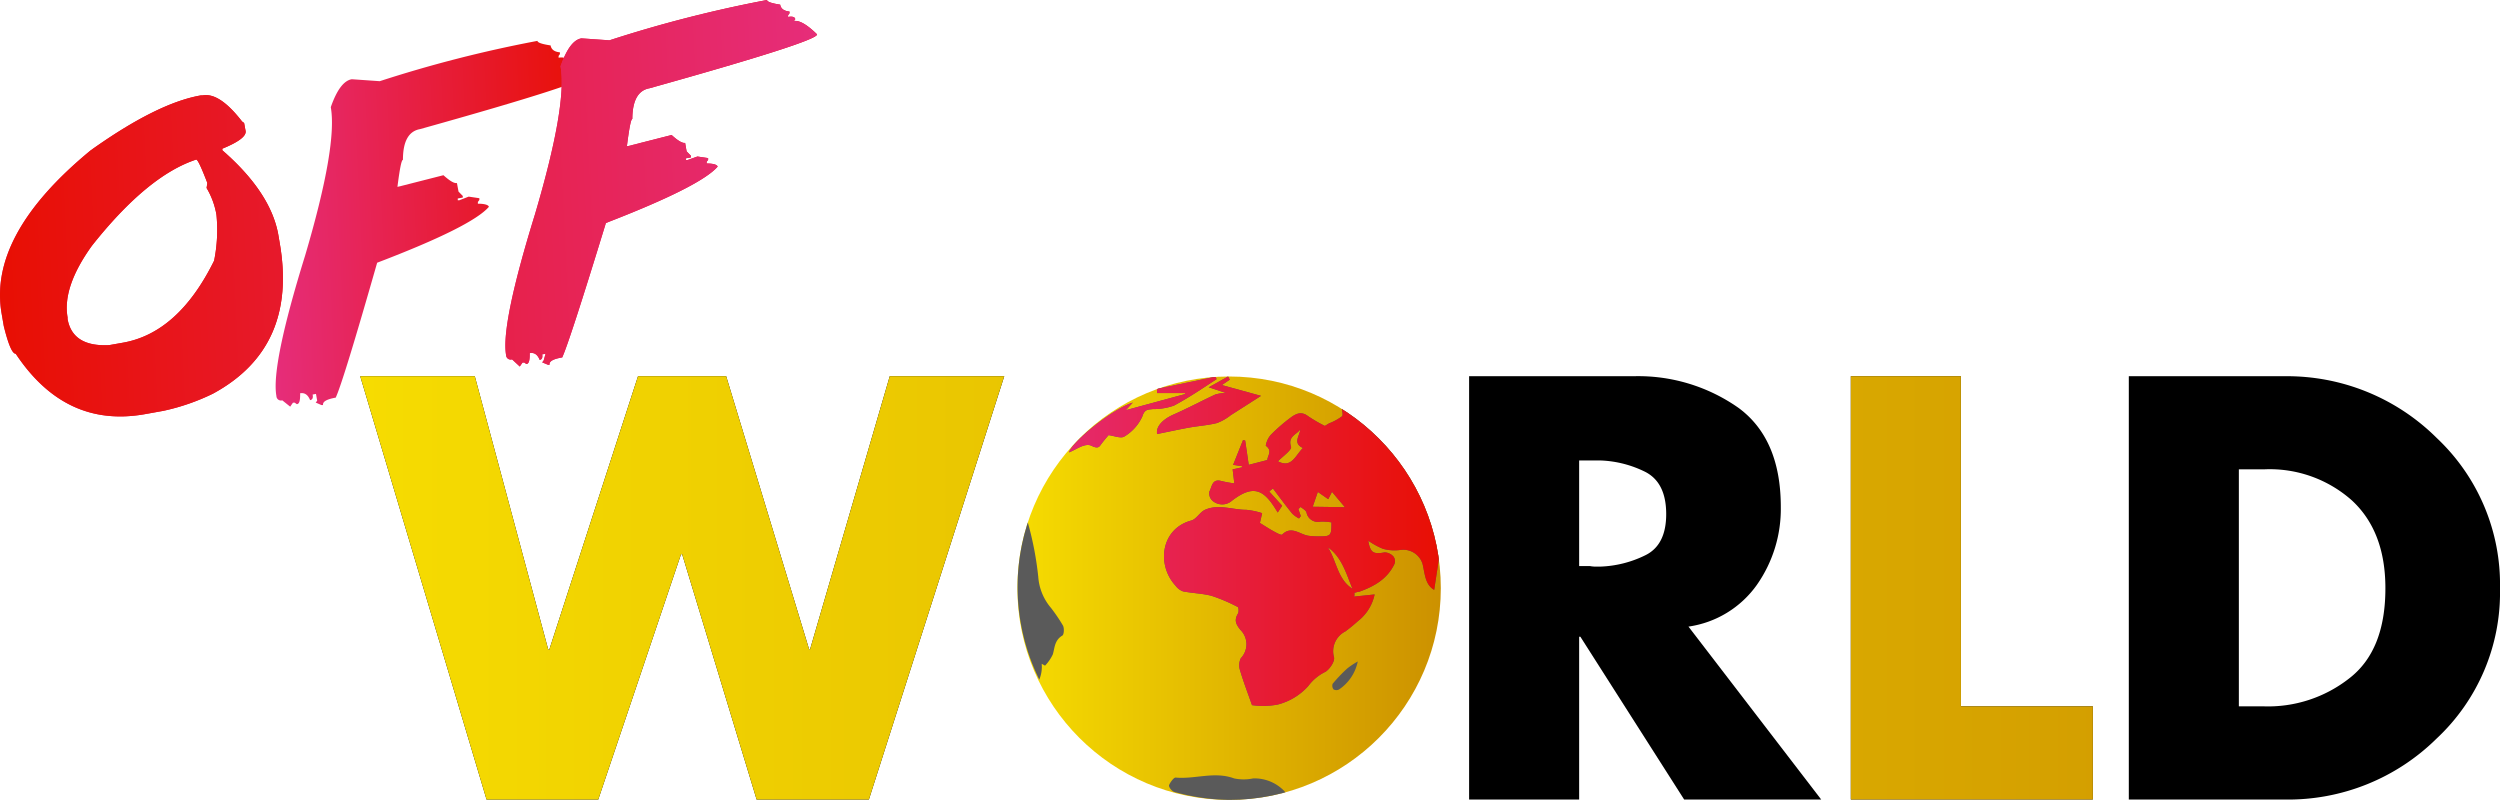 <svg xmlns="http://www.w3.org/2000/svg" xmlns:xlink="http://www.w3.org/1999/xlink" viewBox="0 0 268.53 85.91"><defs><style>.cls-1{fill:none;}.cls-2{fill:url(#Dégradé_sans_nom_20);}.cls-3{fill:url(#Dégradé_sans_nom_20-2);}.cls-4{fill:url(#Dégradé_sans_nom_20-3);}.cls-5{fill:url(#Dégradé_sans_nom_20-4);}.cls-6{fill:url(#rose_80_s_3);}.cls-7{fill:url(#rose_80_s_3-2);}.cls-8{clip-path:url(#clip-path);}.cls-9{fill:#5a5a5a;}.cls-10{fill:url(#Dégradé_sans_nom_20-7);}</style><linearGradient id="Dégradé_sans_nom_20" x1="-3.83" y1="-3.51" x2="26.68" y2="-3.51" gradientTransform="translate(3.82 31.66) rotate(-2.76)" gradientUnits="userSpaceOnUse"><stop offset="0" stop-color="#e62d7a"/><stop offset="1" stop-color="#e80f03"/></linearGradient><linearGradient id="Dégradé_sans_nom_20-2" x1="25.27" y1="-5.62" x2="60.47" y2="-5.62" xlink:href="#Dégradé_sans_nom_20"/><linearGradient id="Dégradé_sans_nom_20-3" x1="50.11" y1="-8.82" x2="85.31" y2="-8.82" xlink:href="#Dégradé_sans_nom_20"/><linearGradient id="Dégradé_sans_nom_20-4" x1="85.31" y1="-7.14" x2="-3.83" y2="-7.14" xlink:href="#Dégradé_sans_nom_20"/><linearGradient id="rose_80_s_3" x1="109.29" y1="63.18" x2="154.76" y2="63.18" gradientUnits="userSpaceOnUse"><stop offset="0" stop-color="#f6dc01"/><stop offset="1" stop-color="#cc9100"/></linearGradient><linearGradient id="rose_80_s_3-2" x1="38.69" y1="63.15" x2="268.53" y2="63.15" xlink:href="#rose_80_s_3"/><clipPath id="clip-path"><circle class="cls-1" cx="132.02" cy="63.18" r="22.74"/></clipPath><linearGradient id="Dégradé_sans_nom_20-7" x1="109.29" y1="63.18" x2="154.76" y2="63.18" gradientTransform="matrix(1, 0, 0, 1, 0, 0)" xlink:href="#Dégradé_sans_nom_20"/></defs><g id="Calque_2" data-name="Calque 2"><g id="Calque_1-2" data-name="Calque 1"><path class="cls-2" d="M21.56,10.25l.19,0Q23.57,9.9,26,13.05l.22.16.16.86c.09.55-.74,1.18-2.5,1.9l0,.17q5.15,4.48,6,9l.15.88q2,11.3-7.15,16.26a23.19,23.19,0,0,1-5.34,1.85l-2,.36Q7,46,1.69,38c-.37,0-.8-1-1.29-3L.18,33.72q-1.5-8.47,9.56-17.57Q16.85,11.08,21.56,10.25ZM7.26,34.09l0,.18q.54,3,4.47,2.8l1.47-.26Q19.17,35.76,23,28a16.65,16.65,0,0,0,.25-4.93,8.39,8.39,0,0,0-1.06-2.88l.08-.54c-.65-1.7-1.05-2.54-1.2-2.51Q15.84,18.86,9.87,26.4,6.68,30.84,7.26,34.09Z"/><path class="cls-3" d="M57.73,4.39c0,.19.5.35,1.41.49.08.45.43.69,1,.74l0,.19-.14.2,0,.19c.47-.08.73,0,.77.24l-.14.2c.57-.1,1.4.38,2.48,1.43q.14.73-18,5.8-1.83.33-1.83,3.3c-.16,0-.35,1-.59,2.9L43,20l4.63-1.18c.68.61,1.16.9,1.45.84l.17.92.46.47,0,.17-.54.1,0,.19.17,0,1-.39,1.15.17,0,.19-.16.21,0,.19c.75,0,1.15.14,1.18.34q-1.86,2.13-12,6Q36.86,41,36.06,42.71c-1,.18-1.42.44-1.36.8l-.17,0-.62-.27.16-.2-.13-.73-.36.07q.11.53-.27.6c-.23-.58-.59-.82-1.07-.74l0,.17c0,.63-.09,1-.37,1l-.21-.16-.19,0-.3.43L30.32,43a.49.49,0,0,1-.63-.46q-.59-3.24,3.08-15.08,3.49-11.81,2.76-15.95c.65-1.86,1.4-2.86,2.26-3l3,.21A137,137,0,0,1,57.73,4.39Z"/><path class="cls-4" d="M82.39,0c0,.19.5.36,1.41.5.07.44.43.69,1,.74l0,.19-.15.2,0,.19c.47-.08.73,0,.77.24l-.14.2c.57-.1,1.4.37,2.48,1.43q.12.72-18,5.79c-1.22.22-1.83,1.32-1.84,3.3-.15,0-.34,1-.58,2.9l.17,0,4.63-1.18c.68.62,1.16.9,1.45.85l.16.91.46.47,0,.18-.53.09,0,.19.17,0,1.06-.38,1.15.17,0,.19-.16.2,0,.19c.75,0,1.14.14,1.18.34q-1.86,2.13-12,6.05-3.9,12.72-4.69,14.44c-1,.17-1.42.43-1.36.79l-.17,0-.62-.26.16-.21L58.6,38l-.36.06q.09.54-.27.6c-.23-.58-.59-.82-1.07-.73l0,.17c0,.62-.1,1-.37,1l-.21-.16-.19,0-.3.43L55,38.6a.49.49,0,0,1-.64-.46q-.57-3.24,3.09-15.08,3.49-11.79,2.76-15.94c.65-1.86,1.4-2.87,2.25-3l3,.21A137.74,137.74,0,0,1,82.39,0Z"/><path class="cls-5" d="M21.56,10.25l.19,0Q23.57,9.9,26,13.05l.22.16.16.86c.09.55-.74,1.18-2.5,1.9l0,.17q5.15,4.48,6,9l.15.88q2,11.3-7.15,16.26a23.19,23.19,0,0,1-5.34,1.85l-2,.36Q7,46,1.69,38c-.37,0-.8-1-1.29-3L.18,33.72q-1.5-8.47,9.56-17.57Q16.85,11.08,21.56,10.25ZM7.26,34.09l0,.18q.54,3,4.47,2.8l1.47-.26Q19.17,35.76,23,28a16.65,16.65,0,0,0,.25-4.93,8.39,8.39,0,0,0-1.06-2.88l.08-.54c-.65-1.7-1.05-2.54-1.2-2.51Q15.84,18.86,9.87,26.4,6.68,30.84,7.26,34.09Z"/><path class="cls-5" d="M57.73,4.39c0,.19.5.35,1.41.49.08.45.43.69,1,.74l0,.19-.14.2,0,.19c.47-.08.73,0,.77.24l-.14.2c.57-.1,1.4.38,2.48,1.43q.14.73-18,5.8-1.83.33-1.83,3.3c-.16,0-.35,1-.59,2.9L43,20l4.63-1.18c.68.61,1.16.9,1.45.84l.17.92.46.47,0,.17-.54.1,0,.19.17,0,1-.39,1.15.17,0,.19-.16.21,0,.19c.75,0,1.15.14,1.18.34q-1.86,2.13-12,6Q36.86,41,36.06,42.71c-1,.18-1.42.44-1.36.8l-.17,0-.62-.27.16-.2-.13-.73-.36.07q.11.53-.27.6c-.23-.58-.59-.82-1.07-.74l0,.17c0,.63-.09,1-.37,1l-.21-.16-.19,0-.3.43L30.32,43a.49.49,0,0,1-.63-.46q-.59-3.24,3.08-15.08,3.49-11.81,2.76-15.95c.65-1.86,1.4-2.86,2.26-3l3,.21A137,137,0,0,1,57.73,4.39Z"/><path class="cls-5" d="M82.39,0c0,.19.5.36,1.41.5.07.44.43.69,1,.74l0,.19-.15.2,0,.19c.47-.08.73,0,.77.24l-.14.2c.57-.1,1.4.37,2.48,1.43q.12.72-18,5.79c-1.22.22-1.83,1.32-1.84,3.3-.15,0-.34,1-.58,2.9l.17,0,4.63-1.18c.68.62,1.16.9,1.45.85l.16.91.46.47,0,.18-.53.09,0,.19.17,0,1.06-.38,1.15.17,0,.19-.16.2,0,.19c.75,0,1.14.14,1.18.34q-1.86,2.13-12,6.05-3.9,12.72-4.69,14.44c-1,.17-1.42.43-1.36.79l-.17,0-.62-.26.16-.21L58.6,38l-.36.06q.09.54-.27.6c-.23-.58-.59-.82-1.07-.73l0,.17c0,.62-.1,1-.37,1l-.21-.16-.19,0-.3.43L55,38.6a.49.49,0,0,1-.64-.46q-.57-3.24,3.09-15.08,3.49-11.79,2.76-15.94c.65-1.86,1.4-2.87,2.25-3l3,.21A137.74,137.74,0,0,1,82.39,0Z"/><circle class="cls-6" cx="132.02" cy="63.18" r="22.74"/><path d="M58.89,69.78H59l9.53-29.37H78l8.92,29.37H87l8.57-29.37h12.3L93.33,85.88H81.27l-8-26.35h-.12L64.26,85.88h-12L38.69,40.41H51Z"/><path d="M181.32,67.25l14.3,18.63H180.9L169.75,68.39h-.13V85.88H157.8V40.41h17.67a18.72,18.72,0,0,1,11.28,3.41q4.53,3.34,4.53,10.64a14.2,14.2,0,0,1-2.57,8.36,10.9,10.9,0,0,1-7.39,4.49Zm-11.7-6.45h1.15a3.05,3.05,0,0,0,.6.06h.55a11.83,11.83,0,0,0,4.85-1.24q2.21-1.11,2.2-4.43t-2.2-4.48a11.69,11.69,0,0,0-4.85-1.25h-2.3Z"/><path d="M210.63,75.87H224.8v10h-26V40.41h11.82Z"/><path d="M228.66,40.41h16.77a22.79,22.79,0,0,1,16.31,6.64,21.6,21.6,0,0,1,6.79,16.16,21.46,21.46,0,0,1-6.82,16.13,22.69,22.69,0,0,1-16.28,6.54H228.66Zm11.82,35.46h2.66a14.12,14.12,0,0,0,9.19-3q3.9-3,3.89-9.7,0-6.1-3.61-9.43a13.28,13.28,0,0,0-9.35-3.33h-2.78Z"/><path class="cls-7" d="M58.89,69.78H59l9.53-29.37H78l8.92,29.37H87l8.57-29.37h12.3L93.33,85.88H81.27l-8-26.35h-.12L64.26,85.88h-12L38.69,40.41H51Z"/><path class="cls-7" d="M181.32,67.25l14.3,18.63H180.9L169.75,68.39h-.13V85.88H157.8V40.41h17.67a18.72,18.72,0,0,1,11.28,3.41q4.53,3.34,4.53,10.64a14.2,14.2,0,0,1-2.57,8.36,10.9,10.9,0,0,1-7.39,4.49Zm-11.7-6.45h1.15a3.05,3.05,0,0,0,.6.06h.55a11.83,11.83,0,0,0,4.85-1.24q2.21-1.11,2.2-4.43t-2.2-4.48a11.69,11.69,0,0,0-4.85-1.25h-2.3Z"/><path class="cls-7" d="M210.63,75.87H224.8v10h-26V40.41h11.82Z"/><path class="cls-7" d="M228.66,40.41h16.77a22.79,22.79,0,0,1,16.31,6.64,21.6,21.6,0,0,1,6.79,16.16,21.46,21.46,0,0,1-6.82,16.13,22.69,22.69,0,0,1-16.28,6.54H228.66Zm11.82,35.46h2.66a14.12,14.12,0,0,0,9.19-3q3.9-3,3.89-9.7,0-6.1-3.61-9.43a13.28,13.28,0,0,0-9.35-3.33h-2.78Z"/><g class="cls-8"><path class="cls-9" d="M135.57,55.12l-.24,1.05c.57.35,1.11.71,1.67,1,.23.13.64.33.72.25,1-1,1.9,0,2.84.13a8.94,8.94,0,0,0,1,.06c1.38,0,1.46,0,1.45-1.5a5.81,5.81,0,0,0-1.17-.08,1.25,1.25,0,0,1-1.51-1c-.08-.23-.41-.39-.62-.58l-.25.23.26.75-.19.26a3.21,3.21,0,0,1-.72-.51c-.72-.88-1.39-1.8-2.08-2.71l-.4.32,1.39,1.53-.48.73c-1.42-2.4-2.51-3.11-4.91-1.27a1.58,1.58,0,0,1-2.1,0,1.05,1.05,0,0,1-.32-1c.27-.48.27-1.4,1.29-1.11a12.87,12.87,0,0,0,1.38.25l-.18-1.51,1-.21v-.13l-.95-.13,1.07-2.68.23.07.38,2.6,2-.52c0-.45.59-1-.17-1.53a2.32,2.32,0,0,1,.53-1.16,18.42,18.42,0,0,1,2.11-1.84c.54-.4,1.13-.75,1.86-.21a15.18,15.18,0,0,0,1.85,1.08c.16-.1.31-.2.46-.28a5.81,5.81,0,0,0,1.37-.75c.16-.15,0-.66-.08-1.11.76.48,1.59.94,2.33,1.51a22.34,22.34,0,0,1,8.32,12.56,5.36,5.36,0,0,1-.1,1.86c-.16,1.28-.37,2.55-.56,3.82-1-.57-1-1.78-1.26-2.82a2.17,2.17,0,0,0-2.36-1.47,4.6,4.6,0,0,1-1.88-.12,7.93,7.93,0,0,1-1.58-.87c.22,1.29.54,1.48,1.76,1.25a1.34,1.34,0,0,1,.94.44.85.85,0,0,1,.12.79C149,62.23,147.55,63,146,63.56c-.14,0-.3.06-.45.1s0,.07-.1.42l2.2-.23a4.9,4.9,0,0,1-1.81,2.88,17.1,17.1,0,0,1-1.33,1.09,2.38,2.38,0,0,0-1.22,2.78c.1.44-.44,1.24-.9,1.55a5,5,0,0,0-1.86,1.53,6.58,6.58,0,0,1-3.3,2,8.46,8.46,0,0,1-2.75.06c-.48-1.37-.93-2.54-1.28-3.73a1.73,1.73,0,0,1,.08-1.31,2.17,2.17,0,0,0-.06-3.06c-.44-.57-.69-1-.25-1.73.11-.16.07-.65,0-.7A18.26,18.26,0,0,0,130.14,64c-1-.26-2.06-.28-3.07-.48a1.73,1.73,0,0,1-.8-.61c-2.07-2.24-1.58-6.12,1.69-7,.56-.16.92-.9,1.47-1.15,1.44-.65,2.95,0,4.43,0A8,8,0,0,1,135.57,55.12Zm4.38-7c-1.13-.52-.34-1.31-.28-2-.4.58-1.36.73-1,1.86.11.36-.91,1.05-1.4,1.57C138.76,50.34,139.15,48.87,140,48.07Zm4.51,6.36-1.39-1.65-.4.79-1.12-.78L141,54.43Zm-1.78,4.39c.9,1.44,1,3.36,2.59,4.37C144.6,61.62,144.16,59.92,142.68,58.82Z"/><path class="cls-9" d="M110.4,56.12a34.63,34.63,0,0,1,1.12,5.82,5.78,5.78,0,0,0,1.38,3.37,17.93,17.93,0,0,1,1.28,1.89c.15.29.11,1-.09,1.08-.82.5-.8,1.3-1,2a4.59,4.59,0,0,1-.84,1.22l-.36-.2a3.52,3.52,0,0,1-.26,1.7A22.41,22.41,0,0,1,110.4,56.12Z"/><path class="cls-9" d="M119.07,46.74c-.21.25-.48.56-.73.89s-.34.63-1.08.26-1.75.47-2.45.7c.45-1.22,4.65-4.66,6.87-5.35l-.76.82,6.36-1.73,0-.11h-3l0-.45,6.27-1.31.13.26c-1.52,1-3,2-4.59,2.85a6.57,6.57,0,0,1-2.26.37c-.53.07-.88,0-1.13.79a4.87,4.87,0,0,1-1.92,2.15C120.42,47.14,119.63,46.8,119.07,46.74Z"/><path class="cls-9" d="M138.14,85.18a23.08,23.08,0,0,1-12-.11c-.26-.07-.62-.53-.57-.72s.48-.85.71-.83c2.09.19,4.18-.69,6.28.09a5,5,0,0,0,2.05,0A4.44,4.44,0,0,1,138.14,85.18Z"/><path class="cls-9" d="M131.67,42.21l-1.84-.61,2.08-1.16.18.34-.85.58,4.21,1.16-3.27,2.09a5.48,5.48,0,0,1-1.46.83c-1,.25-2,.31-3,.49-1.15.21-2.29.46-3.43.69-.15-.76.55-1.57,1.82-2.12,1.5-.66,2.95-1.44,4.44-2.13A4.44,4.44,0,0,1,131.67,42.21Z"/><path class="cls-9" d="M145.84,71.05a4.77,4.77,0,0,1-2,3,.61.61,0,0,1-.6,0,.64.64,0,0,1-.1-.6,16.1,16.1,0,0,1,1.56-1.64A8.45,8.45,0,0,1,145.84,71.05Z"/></g><g class="cls-8"><path class="cls-10" d="M135.57,55.12l-.24,1.05c.57.35,1.11.71,1.67,1,.23.13.64.33.72.25,1-1,1.9,0,2.84.13a8.94,8.94,0,0,0,1,.06c1.38,0,1.46,0,1.45-1.5a5.81,5.81,0,0,0-1.17-.08,1.25,1.25,0,0,1-1.51-1c-.08-.23-.41-.39-.62-.58l-.25.23.26.75-.19.26a3.21,3.21,0,0,1-.72-.51c-.72-.88-1.39-1.8-2.08-2.71l-.4.32,1.39,1.53-.48.73c-1.42-2.4-2.51-3.11-4.91-1.27a1.58,1.58,0,0,1-2.1,0,1.05,1.05,0,0,1-.32-1c.27-.48.27-1.4,1.29-1.11a12.87,12.87,0,0,0,1.38.25l-.18-1.51,1-.21v-.13l-.95-.13,1.07-2.68.23.07.38,2.6,2-.52c0-.45.59-1-.17-1.53a2.32,2.32,0,0,1,.53-1.16,18.42,18.42,0,0,1,2.11-1.84c.54-.4,1.13-.75,1.86-.21a15.18,15.18,0,0,0,1.85,1.08c.16-.1.31-.2.46-.28a5.81,5.81,0,0,0,1.37-.75c.16-.15,0-.66-.08-1.11.76.48,1.59.94,2.33,1.51a22.34,22.34,0,0,1,8.32,12.56,5.36,5.36,0,0,1-.1,1.86c-.16,1.28-.37,2.55-.56,3.82-1-.57-1-1.78-1.26-2.82a2.17,2.17,0,0,0-2.36-1.47,4.6,4.6,0,0,1-1.88-.12,7.93,7.93,0,0,1-1.58-.87c.22,1.29.54,1.48,1.76,1.25a1.34,1.34,0,0,1,.94.44.85.85,0,0,1,.12.79C149,62.23,147.55,63,146,63.56c-.14,0-.3.06-.45.1s0,.07-.1.42l2.2-.23a4.9,4.9,0,0,1-1.81,2.88,17.1,17.1,0,0,1-1.33,1.09,2.38,2.38,0,0,0-1.22,2.78c.1.44-.44,1.24-.9,1.55a5,5,0,0,0-1.86,1.53,6.58,6.58,0,0,1-3.3,2,8.46,8.46,0,0,1-2.75.06c-.48-1.37-.93-2.54-1.28-3.73a1.73,1.73,0,0,1,.08-1.31,2.17,2.17,0,0,0-.06-3.06c-.44-.57-.69-1-.25-1.73.11-.16.07-.65,0-.7A18.26,18.26,0,0,0,130.14,64c-1-.26-2.06-.28-3.07-.48a1.73,1.73,0,0,1-.8-.61c-2.07-2.24-1.58-6.12,1.69-7,.56-.16.92-.9,1.47-1.15,1.44-.65,2.95,0,4.43,0A8,8,0,0,1,135.57,55.12Zm4.38-7c-1.13-.52-.34-1.31-.28-2-.4.58-1.36.73-1,1.86.11.36-.91,1.05-1.4,1.57C138.76,50.34,139.15,48.87,140,48.07Zm4.51,6.36-1.39-1.65-.4.79-1.12-.78L141,54.43Zm-1.78,4.39c.9,1.44,1,3.36,2.59,4.37C144.6,61.62,144.16,59.92,142.68,58.82Z"/><path class="cls-10" d="M110.4,56.12a34.63,34.63,0,0,1,1.12,5.82,5.78,5.78,0,0,0,1.38,3.37,17.93,17.93,0,0,1,1.28,1.89c.15.29.11,1-.09,1.08-.82.5-.8,1.3-1,2a4.59,4.59,0,0,1-.84,1.22l-.36-.2a3.52,3.52,0,0,1-.26,1.7A22.41,22.41,0,0,1,110.4,56.12Z"/><path class="cls-10" d="M119.07,46.74c-.21.25-.48.56-.73.89s-.34.63-1.08.26-1.75.47-2.45.7c.45-1.22,4.65-4.66,6.87-5.35l-.76.82,6.36-1.73,0-.11h-3l0-.45,6.27-1.31.13.26c-1.52,1-3,2-4.59,2.85a6.57,6.57,0,0,1-2.26.37c-.53.07-.88,0-1.13.79a4.87,4.87,0,0,1-1.92,2.15C120.42,47.14,119.63,46.8,119.07,46.74Z"/><path class="cls-10" d="M138.14,85.18a23.08,23.08,0,0,1-12-.11c-.26-.07-.62-.53-.57-.72s.48-.85.71-.83c2.09.19,4.18-.69,6.28.09a5,5,0,0,0,2.05,0A4.44,4.44,0,0,1,138.14,85.18Z"/><path class="cls-10" d="M131.67,42.21l-1.84-.61,2.08-1.16.18.34-.85.58,4.21,1.16-3.27,2.09a5.48,5.48,0,0,1-1.46.83c-1,.25-2,.31-3,.49-1.15.21-2.29.46-3.43.69-.15-.76.55-1.57,1.82-2.12,1.5-.66,2.95-1.44,4.44-2.13A4.44,4.44,0,0,1,131.67,42.21Z"/><path class="cls-10" d="M145.84,71.05a4.77,4.77,0,0,1-2,3,.61.61,0,0,1-.6,0,.64.64,0,0,1-.1-.6,16.1,16.1,0,0,1,1.56-1.64A8.45,8.45,0,0,1,145.84,71.05Z"/></g></g></g></svg>